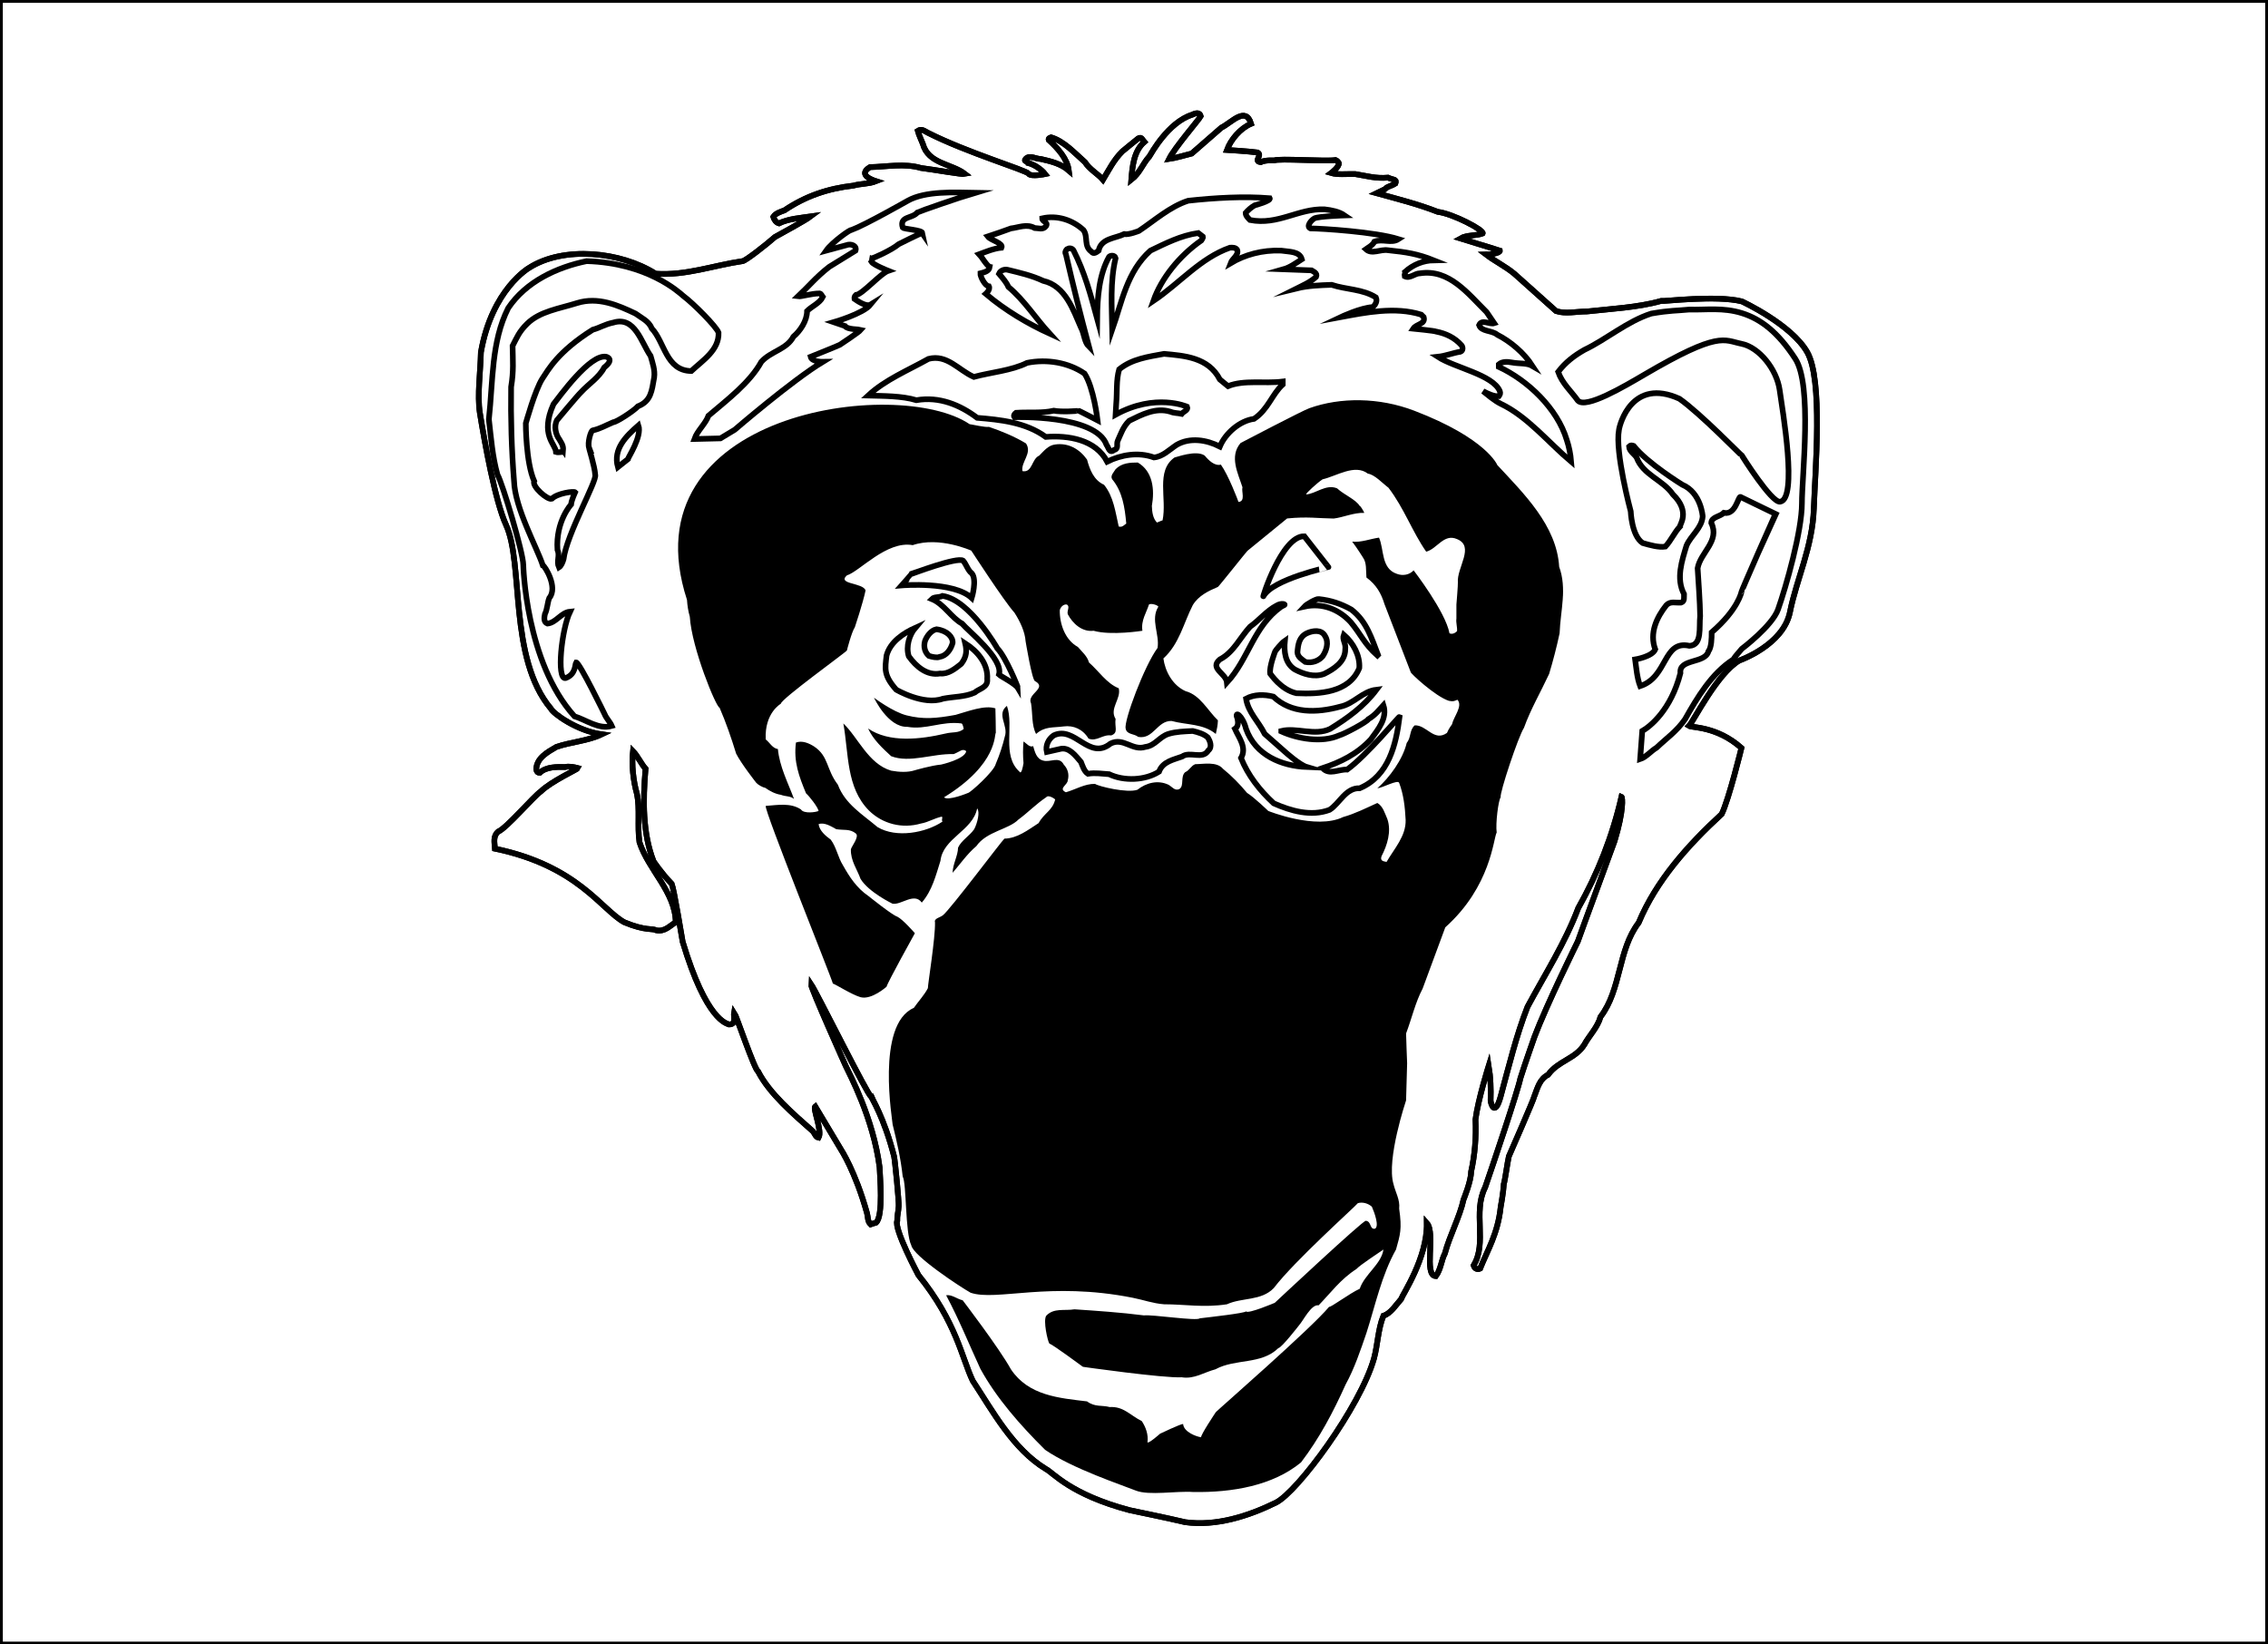 <?xml version="1.0" encoding="utf-8"?>
<!-- Generator: Adobe Illustrator 15.0.0, SVG Export Plug-In . SVG Version: 6.00 Build 0)  -->
<!DOCTYPE svg PUBLIC "-//W3C//DTD SVG 1.0//EN" "http://www.w3.org/TR/2001/REC-SVG-20010904/DTD/svg10.dtd">
<svg version="1.0" id="Layer_1" xmlns="http://www.w3.org/2000/svg" xmlns:xlink="http://www.w3.org/1999/xlink" x="0px" y="0px"
	 width="400px" height="290px" viewBox="0 0 400 290" enable-background="new 0 0 400 290" xml:space="preserve">
<g>
	<path fill="none" stroke="#000000" stroke-miterlimit="10" d="M0,0v290h400V0H0z M319.902,89.697
		c-0.234,6.782-3.04,12.394-4.209,18.24c-1.169,5.846-8.928,8.544-8.928,8.544c-3.906,2.258-8.138,10.801-8.878,11.541
		c0.518,0.333,4.907,0.029,9.248,3.884c0,0-2.199,9.002-3.478,11.652c-6.066,5.586-11.578,11.8-14.648,19.162
		c-3.699,4.846-3.033,11.763-6.732,16.609c-0.481,1.812-2.034,3.366-2.848,4.883c-1.591,2.553-4.624,2.849-6.399,5.327
		c-1.48,0.74-1.85,2.293-2.405,3.736c-0.037,0.444-4.513,10.653-4.513,10.653c-0.259,1.11-0.666,4.217-0.888,4.883
		c-0.074,1.479-0.555,4.069-0.555,4.069c-0.498,4.689-2.318,7.586-3.625,10.838c-0.421,0.205-0.961,0.074-1.146-0.555
		c2.441-3.995-0.185-9.396,2.034-13.761c1.369-3.958,5.771-17.016,6.215-19.236c0.777-2.478,2.478-7.287,2.478-7.287
		c2.183-5.808,7.657-16.868,7.657-16.868c0.925-2.626,5.29-14.39,6.474-17.682c1.664-5.445,1.406-7.731,1.221-7.805
		c-1.59,6.917-4.143,13.465-7.62,19.605c-2.293,6.103-5.845,11.652-8.952,17.423c-1.998,5.104-3.291,10.512-4.735,15.795
		c-1.007,3.682-1.739,1.369-1.776,0.703c0.074-1.998,0-4.069-0.333-6.104c0,0-1.887,5.993-2.331,9.47
		c0.148,3.145-0.111,6.214-0.776,9.248c0,1.665-1.332,4.883-1.332,4.883c-0.629,2.959-2.441,6.326-3.292,9.507
		c-0.629,1.184-0.703,2.811-1.591,3.995c-2.22-0.111,0.018-7.558-1.591-9.367c0.092,6.194-4.254,12.549-4.55,13.437
		c-0.925,1.036-1.776,2.479-3.107,2.922c-0.962,2.368-0.999,5.105-1.665,7.546c-2.404,8.471-13.449,23.517-17.312,25.413
		c-4.889,2.4-10.542,4.181-15.98,3.44c-2.774-0.666-9.766-2.108-9.766-2.108c-10.528-2.779-13.549-6.666-14.833-7.287
		c-5.771-3.515-9.322-10.136-12.873-15.537c-1.96-4.106-2.858-10.331-9.581-18.644c0,0-4.365-8.175-3.736-9.581
		c-0.037-0.925,0.222-1.59,0.259-2.589c0.074-0.666-0.662-8.17-0.814-8.767c-1.766-6.905-4.032-10.431-4.069-10.579
		c-0.481,0.037-9.581-18.311-10.58-19.791c-0.074,0.629,6.141,14.464,6.141,14.464c0.666,1.442,4.815,9.128,5.956,17.83
		c0.037,1.406,0.703,8.582-0.629,9.766c-0.333,0.111-0.666,0.185-0.962,0.296c-0.555-0.518-0.451-1.323-0.629-1.96
		c-2.067-7.426-4.624-11.283-4.624-11.283l-4.513-7.546c-0.481,0.37,1.295,4.328,0.592,5.512c-0.592-0.111-0.666-0.888-1.146-1.258
		c-3.292-2.922-7.473-6.473-9.507-10.395c-0.666-0.37-3.884-9.951-4.254-10.468c-0.148,0.776,0.481,2.146-0.888,2.146
		c-0.407-0.185-3.993-0.657-8.175-14.575c0,0-1.554-9.359-1.923-10.21c-1.986-2.074-3.219-3.995-3.219-3.995
		c-1.923-4.957-1.886-10.727-1.405-16.313c-0.74-0.814-1.369-2.22-2.22-3.107c-0.259,2.367,0.037,5.178,0.703,7.546
		c0.555,2.664,0.037,5.66,0.443,8.508c1.591,4.919,6.326,8.767,6.399,14.13c-1.035,0.592-1.923,1.739-3.477,1.406
		c-0.592-0.37-1.845,0.154-5.586-1.406c-4.032-2.183-8.14-9.935-22.824-12.984c-0.074-1.073-0.37-2.182,0.555-2.997
		c1.479-0.592,6.251-6.214,7.546-7.102c1.775-1.739,6.474-3.921,6.548-4.106c-0.703-0.185-1.628-0.37-2.294-0.185
		c-1.405-0.037-3.292-0.074-4.439,0.999c-0.407,0.037-0.592-0.259-0.628-0.629c0.074-1.998,2.034-3.033,3.551-3.921
		c2.589-0.888,5.512-1.036,7.99-2.219c-4.401-0.617-8.582-3.699-8.952-4.513c-7.523-8.947-4.762-25.516-7.916-32.404
		c-1.931-4.216-3.81-14.76-4.624-19.791c-0.48-3.107,0.111-7.213,0.185-10.653c1.943-11.145,8.508-14.908,8.508-14.908
		c6.085-3.888,16.128-2.885,22.306,1.036c5.363,0.37,10.21-1.479,15.351-2.219c0.555-0.074,4.144-2.885,5.697-4.254
		c0.592-0.333,5.364-2.922,6.289-3.625c-1.813,0.259-3.884,0.407-5.586,1.221c-0.518-0.148-0.851-0.666-0.999-1.146
		c0.407-0.629,1.258-0.888,1.961-1.147c3.736-2.515,7.62-3.847,12.17-4.365c1.295-0.37,2.664-0.259,3.995-0.777
		c-0.592-0.185-3.337-1.134-1.073-2.479c2.959-0.074,6.104-0.703,8.989,0.148c2.072,0.259,7.361,1.184,7.805,1.073
		c-2.367-1.85-6.51-1.775-7.472-5.327c-0.296-0.777-0.666-1.479-0.888-2.293c0.666-0.444,1.162,0.021,1.775,0.333
		c6.889,3.499,17.34,6.601,17.756,7.213c0.416,0.612,2.922,0.074,2.922,0.074c-0.629-0.814-1.85-1.665-2.996-1.96
		c-0.111-0.407-0.851-0.185-0.444-0.703c0.703-0.776,1.775,0,2.663,0c1.776,0.407,3.551,0.814,4.957,2.035
		c-0.259-2.071-1.924-3.921-3.551-5.401c-0.074-0.296,0.259-0.37,0.444-0.443c2.293,0.703,4.069,2.7,5.956,4.365
		c0.814,1.294,2.293,2.071,3.181,3.107c0.999-1.665,1.887-3.478,3.403-4.994c0.925-0.777,1.998-1.627,2.812-2.293
		c0.592-0.37,0.777,0.296,1.073,0.629c-1.85,1.591-2.108,4.291-2.293,6.659c1.517-1.184,1.998-2.812,3.181-4.106
		c0.333-0.518,3.307-6.016,7.546-7.361c0.793-0.393,1.369-0.37,1.517,0.259c-0.333,0.629-4.624,5.585-5.586,7.546
		c1.258-0.185,2.664-0.628,3.995-0.961l5.216-4.55c1.848-0.933,4.298-3.838,5.253-0.703c-1.923,0.814-3.588,2.812-4.254,4.624
		c0,0,3.736,0.222,5.401,0.444c0.925,0.518-0.814,1.554,0.555,1.702c0.776-0.407,2.367-0.296,2.367-0.296
		c0.777-0.407,9.285,0.222,10.839-0.074c0.222,0.074,0.443,0.333,0.555,0.518c0.185,0.629-1.332,1.775-1.332,1.775
		c1.109,0.333,2.589,0.148,4.254,0.185c2.071,0.333,3.551,0.814,5.771,0.629c0.911,0.435,1.599,0.21,1.303,1.024
		c-0.918,0.581-1.269,0.405-1.857,1.011c0,0-0.962,0.444-1.48,0.703c3.625,0.999,7.325,1.924,10.802,3.292
		c2.7,0.333,8.249,3.255,7.916,3.81c-1.147,0.444-2.774,0.222-3.921,0.888c2.331,0.74,4.809,1.443,6.954,2.146
		c0.074,0.481-1.998,0.703-2.404,0.703c1.554,1.184,3.403,2.072,4.957,3.366c2.405,2.146,4.92,4.402,7.362,6.584
		c1.701,0.555,3.514,0.074,5.438,0.074c3.958-0.444,9.026-0.703,13.058-1.85c0.481,0.111,9.736-1.063,14.278,0.074
		c0,0,8.718,4.041,11.524,8.952S320.136,82.916,319.902,89.697z"/>
	<path fill="none" stroke="#000000" stroke-miterlimit="10" d="M307.209,53.151c-4.542-1.137-13.797,0.037-14.278-0.074
		c-4.032,1.146-9.1,1.406-13.058,1.85c-1.923,0-3.736,0.481-5.438-0.074c-2.441-2.182-4.957-4.439-7.362-6.584
		c-1.553-1.294-3.403-2.182-4.957-3.366c0.407,0,2.479-0.222,2.404-0.703c-2.146-0.703-4.624-1.406-6.954-2.146
		c1.146-0.666,2.774-0.444,3.921-0.888c0.333-0.555-5.216-3.477-7.916-3.81c-3.477-1.369-7.176-2.294-10.802-3.292
		c0.518-0.259,1.48-0.703,1.48-0.703c0.588-0.605,0.939-0.43,1.857-1.011c0.296-0.814-0.392-0.589-1.303-1.024
		c-2.219,0.185-3.699-0.296-5.771-0.629c-1.665-0.037-3.145,0.148-4.254-0.185c0,0,1.517-1.146,1.332-1.775
		c-0.111-0.185-0.333-0.444-0.555-0.518c-1.554,0.296-10.062-0.333-10.839,0.074c0,0-1.591-0.111-2.367,0.296
		c-1.369-0.148,0.37-1.184-0.555-1.702c-1.665-0.222-5.401-0.444-5.401-0.444c0.666-1.812,2.331-3.81,4.254-4.624
		c-0.955-3.136-3.405-0.23-5.253,0.703l-5.216,4.55c-1.332,0.333-2.737,0.777-3.995,0.961c0.962-1.96,5.253-6.917,5.586-7.546
		c-0.148-0.629-0.724-0.652-1.517-0.259c-4.24,1.345-7.213,6.844-7.546,7.361c-1.184,1.295-1.665,2.922-3.181,4.106
		c0.185-2.368,0.444-5.068,2.293-6.659c-0.296-0.333-0.481-0.999-1.073-0.629c-0.814,0.666-1.887,1.517-2.812,2.293
		c-1.517,1.517-2.404,3.329-3.403,4.994c-0.888-1.036-2.367-1.813-3.181-3.107c-1.886-1.665-3.662-3.662-5.956-4.365
		c-0.185,0.074-0.518,0.147-0.444,0.443c1.627,1.48,3.292,3.33,3.551,5.401c-1.406-1.221-3.181-1.627-4.957-2.035
		c-0.888,0-1.96-0.776-2.663,0c-0.407,0.518,0.333,0.296,0.444,0.703c1.146,0.296,2.367,1.146,2.996,1.96
		c0,0-2.506,0.538-2.922-0.074c-0.416-0.612-10.867-3.714-17.756-7.213c-0.613-0.312-1.11-0.777-1.775-0.333
		c0.222,0.814,0.592,1.517,0.888,2.293c0.962,3.551,5.105,3.477,7.472,5.327c-0.444,0.111-5.733-0.814-7.805-1.073
		c-2.885-0.851-6.029-0.222-8.989-0.148c-2.265,1.345,0.481,2.293,1.073,2.479c-1.332,0.518-2.7,0.407-3.995,0.777
		c-4.55,0.518-8.434,1.85-12.17,4.365c-0.703,0.259-1.554,0.518-1.961,1.147c0.148,0.481,0.481,0.999,0.999,1.146
		c1.702-0.813,3.773-0.961,5.586-1.221c-0.925,0.703-5.697,3.292-6.289,3.625c-1.553,1.369-5.142,4.18-5.697,4.254
		c-5.141,0.74-9.988,2.589-15.351,2.219c-6.178-3.921-16.221-4.924-22.306-1.036c0,0-6.565,3.763-8.508,14.908
		c-0.074,3.44-0.666,7.546-0.185,10.653c0.814,5.031,2.693,15.574,4.624,19.791c3.154,6.888,0.393,23.457,7.916,32.404
		c0.37,0.814,4.551,3.896,8.952,4.513c-2.479,1.184-5.401,1.332-7.99,2.219c-1.517,0.888-3.477,1.924-3.551,3.921
		c0.037,0.37,0.222,0.666,0.628,0.629c1.147-1.073,3.034-1.036,4.439-0.999c0.666-0.185,1.591,0,2.294,0.185
		c-0.074,0.185-4.772,2.367-6.548,4.106c-1.295,0.888-6.066,6.51-7.546,7.102c-0.925,0.814-0.629,1.924-0.555,2.997
		c14.684,3.049,18.792,10.801,22.824,12.984c3.741,1.56,4.994,1.036,5.586,1.406c1.553,0.333,2.441-0.814,3.477-1.406
		c-0.074-5.364-4.809-9.211-6.399-14.13c-0.407-2.849,0.111-5.845-0.443-8.508c-0.666-2.368-0.962-5.179-0.703-7.546
		c0.851,0.887,1.479,2.293,2.22,3.107c-0.481,5.586-0.518,11.356,1.405,16.313c0,0,1.232,1.921,3.219,3.995
		c0.369,0.851,1.923,10.21,1.923,10.21c4.182,13.918,7.768,14.39,8.175,14.575c1.369,0,0.74-1.369,0.888-2.146
		c0.37,0.518,3.588,10.099,4.254,10.468c2.034,3.921,6.214,7.472,9.507,10.395c0.48,0.37,0.555,1.147,1.146,1.258
		c0.703-1.184-1.073-5.142-0.592-5.512l4.513,7.546c0,0,2.557,3.857,4.624,11.283c0.178,0.638,0.074,1.442,0.629,1.96
		c0.296-0.111,0.629-0.185,0.962-0.296c1.332-1.184,0.666-8.36,0.629-9.766c-1.141-8.701-5.29-16.387-5.956-17.83
		c0,0-6.214-13.835-6.141-14.464c0.999,1.479,10.099,19.828,10.58,19.791c0.037,0.148,2.303,3.674,4.069,10.579
		c0.152,0.597,0.888,8.102,0.814,8.767c-0.037,0.999-0.296,1.665-0.259,2.589c-0.629,1.406,3.736,9.581,3.736,9.581
		c6.723,8.312,7.621,14.538,9.581,18.644c3.551,5.401,7.102,12.022,12.873,15.537c1.284,0.621,4.305,4.508,14.833,7.287
		c0,0,6.992,1.442,9.766,2.108c5.438,0.74,11.091-1.04,15.98-3.44c3.863-1.896,14.908-16.942,17.312-25.413
		c0.666-2.441,0.703-5.179,1.665-7.546c1.332-0.444,2.183-1.887,3.107-2.922c0.296-0.888,4.642-7.242,4.55-13.437
		c1.609,1.81-0.629,9.256,1.591,9.367c0.888-1.184,0.962-2.811,1.591-3.995c0.851-3.181,2.663-6.548,3.292-9.507
		c0,0,1.332-3.218,1.332-4.883c0.666-3.034,0.924-6.104,0.776-9.248c0.444-3.477,2.331-9.47,2.331-9.47
		c0.333,2.035,0.407,4.106,0.333,6.104c0.037,0.666,0.769,2.979,1.776-0.703c1.444-5.283,2.737-10.691,4.735-15.795
		c3.107-5.771,6.658-11.32,8.952-17.423c3.477-6.141,6.03-12.688,7.62-19.605c0.185,0.074,0.443,2.36-1.221,7.805
		c-1.184,3.292-5.548,15.055-6.474,17.682c0,0-5.475,11.061-7.657,16.868c0,0-1.701,4.809-2.478,7.287
		c-0.444,2.22-4.846,15.278-6.215,19.236c-2.219,4.365,0.407,9.766-2.034,13.761c0.185,0.629,0.726,0.759,1.146,0.555
		c1.307-3.252,3.127-6.149,3.625-10.838c0,0,0.48-2.589,0.555-4.069c0.222-0.666,0.629-3.773,0.888-4.883
		c0,0,4.476-10.209,4.513-10.653c0.555-1.443,0.925-2.996,2.405-3.736c1.775-2.478,4.809-2.774,6.399-5.327
		c0.814-1.517,2.367-3.07,2.848-4.883c3.699-4.846,3.033-11.763,6.732-16.609c3.07-7.361,8.582-13.576,14.648-19.162
		c1.278-2.65,3.478-11.652,3.478-11.652c-4.341-3.855-8.73-3.551-9.248-3.884c0.74-0.74,4.972-9.283,8.878-11.541
		c0,0,7.759-2.698,8.928-8.544c1.169-5.846,3.976-11.458,4.209-18.24c0.234-6.781,1.637-22.683-1.169-27.594
		S307.209,53.151,307.209,53.151z"/>
</g>
<path fill="none" stroke="#000000" stroke-miterlimit="10" d="M134.274,63.805c1.702-1.887,4.476-2.183,5.66-4.439
	c1.184-0.999,2.405-2.774,2.405-4.513c0.74-0.776,2.256-1.405,2.774-2.479c-0.185-0.222-0.222-0.555-0.555-0.628
	c-1.406,0-3.292,0.592-3.81,0.518c1.887-1.775,3.218-3.44,5.512-5.215l4.624-2.849c0.296-0.851-0.776-1.295-1.627-0.962
	l-3.551,0.962c1.036-1.48,4.365-3.847,4.439-3.625c2.479-0.924,9.951-5.179,9.951-5.179c3.107-1.738,8.212-1.479,11.911-1.406
	c-2.885,0.851-9.691,3.219-10.209,3.478c-0.888,1.11-3.218,0.629-2.589,2.663c0.259,0.296,3.366,0.407,3.477,0.962
	c-0.074-0.111-4.18,1.96-4.18,1.96c-1.221,1.036-4.513,2.516-4.698,2.479c-0.074,0.296,0.111,0.37-0.111,0.629
	c0.333,0.555,2.959,1.591,2.959,1.591c-1.332,0.444-4.661,4.254-5.697,4.254c-0.222,0.185-0.296,0.444-0.259,0.703
	c0.37,0.259,2.072,1.48,2.848,0.999c-1.311,1.615-6.51,3.107-6.51,3.107l2.003,0.684c0.333,0.629,2.546,0.574,2.805,0.648
	c-0.37,0.444-3.736,2.663-3.736,2.663c-1.591,0.703-3.44,1.406-5.142,2.109c0.222,0.924,2.145,0.888,2.145,0.888
	c-5.438,3.292-15.536,11.985-15.536,11.985l-2.516,1.517l-4.587,0.111c0.518-1.479,1.923-2.626,2.479-4.106
	C128.208,70.538,132.24,67.504,134.274,63.805z"/>
<path fill="none" stroke="#000000" stroke-miterlimit="10" d="M178.923,73.571c0,0,14.312-0.493,16.239,4.883
	c0.37,0.481,0.481,1.591,1.332,0.888c0.851-0.185,0.37-1.073,0.629-1.59c0.555-1.221,0.962-2.516,2.035-3.551
	c2.219-1.073,4.624-2.404,7.287-1.591c0.592,0.259,1.295,0.222,1.961,0.37c0.333-0.444,1.221-0.629,0.961-1.258
	c0,0-5.568-2.486-12.614,1.406l0.111-1.923c0.185-2.146-0.037-4.106,0.518-6.067c2.256-1.85,5.105-2.219,7.916-2.737
	c3.551,0.333,7.805,0.592,9.84,4.513c0.407,0.333,1.442,1.184,1.442,1.184c2.849-1.147,6.399-0.407,9.655-0.814V67.8
	c-1.886,1.702-2.589,4.439-5.068,6.066c-2.515,0.333-5.031,2.516-6.029,4.883c-2.331-1.184-5.253-1.665-7.62-0.296
	c-1.295,0.851-2.441,2.072-3.995,2.22c-2.737-0.999-5.808-0.481-8.249,0.74c-2.072-3.921-6.844-4.661-10.838-4.365
	c-3.551-2.589-8.064-3.033-12.097-3.366c-2.996-2.256-6.658-3.81-10.727-3.107c-2.516-0.777-5.882-0.74-8.508-0.814
	c3.033-2.812,7.028-4.439,10.654-6.474c3.292-0.851,5.29,1.998,7.99,3.182c2.997-0.814,6.659-1.11,9.396-2.479
	c3.477-0.703,7.287-0.074,10.136,1.887c1.627,2.479,2.293,8.249,2.293,8.249s-3.403-1.775-3.366-1.702
	c-0.185,0.074-2.997,0.259-4.365,0c-2.071,0.481-4.439,0.222-6.658,0.37C178.923,72.979,178.701,73.312,178.923,73.571z"/>
<path fill="none" stroke="#000000" stroke-miterlimit="10" d="M110.748,80.969l-1.775,1.406c-0.888-3.219,1.479-5.475,3.625-7.361
	C113.264,77.011,110.711,80.747,110.748,80.969z"/>
<path fill="none" stroke="#000000" stroke-miterlimit="10" d="M115.372,66.58c-0.434,2.422-0.555,4.143-2.849,5.068
	c-0.74,0.813-3.81,2.811-4.365,2.811c-1.257,0.518-2.256,1.147-3.625,1.443c-0.333,0.037-0.962,2.219-0.629,3.107
	c-0.074-0.037,0.962,3.145,1.073,4.698c0.37,1.073-5.031,10.468-5.586,14.907c-0.148,0.518-0.407,1.184-0.814,1.443
	c-0.481-1.11,0.222-2.034-0.259-3.107c-0.334-5.031,2.404-7.99,2.404-7.99c0.037-0.666,0.703-2.146,0.703-2.146
	c-0.222-0.222-3.107,0.148-4.105,1.147c-0.74,0.259-3.551-2.183-3.107-3.107c-1.49-3.341-1.479-10.209-1.479-10.209
	s1.626-5.876,2.922-7.879c0.981-1.456,2.678-4.728,8.878-8.619c1.258-0.333,2.104-0.953,3.625-1.258
	c3.847-1.184,4.919,3.514,6.584,5.882C115.076,63.99,115.557,65.248,115.372,66.58z"/>
<path fill="none" stroke="#000000" stroke-miterlimit="10" d="M114.928,57.887c-0.48-1.258-1.85-1.85-2.848-2.59
	c-3.107-1.479-6.612-3.015-10.321-1.849c-3.179,0.999-6.542,1.451-8.767,3.625c-1.438,1.406-1.85,2.478-2.59,3.921
	c0.037,2.589,0.216,4.383-0.259,7.25c-0.074,5.66,0.074,10.986,0.518,16.609c0.143,4.73,4.069,11.763,5.068,14.833
	c0.333,0.074,2.737,3.884,1.146,5.771c-0.333,0.814-0.333,1.961-0.776,2.849c-0.111,0.555-0.259,1.406,0.443,1.665
	c1.554-0.148,2.405-1.96,3.995-2.108c-1.513,3.17-2.404,11.948-0.813,11.727c1.869-0.657,1.664-2.442,1.887-2.774
	c0.592,0,5.03,9.137,5.03,9.137c0.296,0.74,0.962,1.369,1.258,2.071c-2.293,0.666-4.513-1.073-6.584-1.702
	c-8.648-9.572-9.026-26.708-9.026-26.708c0-2.125-3.699-14.463-4.55-15.906c-0.888-3.107-1.146-6.547-1.517-9.766
	c0.74-6.806,0.407-13.649,3.403-19.605c3.145-4.698,8.619-7.213,13.835-8.286c10.72,0.313,16.271,5.469,17.047,6.135
	c1.765,1.307,5.879,5.438,6.221,6.479c0.11,3.07-2.738,4.846-4.809,6.769C117.443,65.359,117.258,60.365,114.928,57.887z"/>
<path d="M275.063,111.672c-0.518,2.441-1.146,4.846-1.85,7.176c-1.479,3.182-3.255,6.214-4.438,9.507
	c-0.999,1.517-4.328,11.542-4.106,12.244c-0.407,0.518-0.925,4.624-0.703,6.214c-0.592,1.036-0.988,9.494-9.063,16.721
	l-3.995,10.801c-1.294,2.441-1.923,5.29-2.922,7.916c0,0.629,0.185,5.253,0.185,5.253l-0.185,6.547c0,0-3.514,10.432-2.219,14.76
	c0.333,1.442,1.184,2.774,0.999,4.328c0.529,3.651,0.178,4.587-0.555,7.213c-2.553,4.55-3.625,9.766-5.216,14.723
	c-1.036,3.034-2.146,6.326-3.662,9.063c-2.219,4.92-4.587,9.433-7.879,13.761c-4.994,4.106-12.133,5.327-19.013,5.216
	c-2.886-0.222-7.811,0.679-10.136-0.259c-2.326-0.938-11.134-3.847-15.98-7.177c-4.365-4.328-8.582-9.1-11.43-14.315
	c-1.998-4.328-3.773-8.73-6.03-12.947c1.036-0.148,1.85,0.629,2.922,0.888c0,0,6.399,8.36,8.508,12.17
	c3.107,4.661,8.508,5.068,13.428,5.66c1.369,1.036,2.626,0.629,3.995,0.999c2.441-0.148,3.588,1.443,5.66,2.479
	c0.703,1.073,1.184,2.367,0.999,3.736c0.185,0.296,2.22-1.517,2.22-1.517s3.773-1.812,4.069-1.702
	c0.111,1.406,2.331,2.22,3.181,2.331c-0.185-0.296,2.589-4.439,2.589-4.439c0.111-0.185,16.868-14.796,19.976-18.57
	c0.222,0.185,3.662-2.404,5.401-3.181c0.851-2.552,3.81-4.328,4.18-6.917c-0.666,0.481-4.106,2.701-4.771,3.44
	c-2.774,1.775-4.55,4.217-6.659,6.399c-1.295-0.259-2.7,2.7-3.477,3.551c0,0-3.034,3.921-3.625,3.995
	c-3.034,2.959-7.583,1.813-11.098,3.736c-1.998,0.518-3.736,1.776-5.956,1.406c-3.107,0.185-17.534-1.85-17.423-1.85
	c0,0-5.253-3.884-5.919-4.106c-0.296-0.444-1.109-3.995-0.555-4.883c1.332-1.443,3.255-0.851,4.994-1.147
	c3.847,0.259,8.249,0.555,12.244,1.073c1.443-0.185,9.396,1.036,9.84,0.518c2.183-0.259,7.768-0.888,8.175-1.221
	c0.37,0.481,5.068-1.517,5.068-1.517s15.573-14.575,16.054-14.464c1.032,0.103,0.629,1.517,1.59,1.406
	c0.844-0.367-0.074-2.885-0.518-3.884c-0.629-0.592-1.665-0.888-2.479-0.628c-0.481,0.628-11.171,10.172-14.833,14.981
	c-2.22,2.293-5.623,1.627-8.25,2.848c-4.106,0.629-7.398,0-11.097,0c-1.96-0.148-3.552-0.757-5.512-1.146
	c-14.771-2.939-24.018,0.657-28.594-0.888c-1.738-0.961-10.136-6.473-10.469-8.36c-1.109-2.22-0.813-10.913-1.517-12.133
	c-0.333-3.181-1.036-6.177-1.775-9.174c0.017-0.486-3.03-17.631,3.736-20.567c0.851-1.221,1.85-2.257,2.479-3.477
	c0-0.74,1.332-8.878,1.258-11.616c-0.222-0.703,0.962-0.851,1.406-1.258c1.221-0.925,10.469-13.243,10.838-13.501
	c2.257-0.037,4.143-1.517,6.03-2.738c0.962-1.775,2.479-2.219,2.922-4.18c0,0-1.147-0.925-1.591-0.37
	c-1.776,1.184-3.218,2.701-4.883,3.921c-1.739,1.775-5.623,2.071-7.436,4.698c-1.59,1.332-2.922,3.255-4.18,4.698
	c0.037-1.59,0.925-2.959,0.962-4.439c0.592-1.294,1.997-2.034,2.848-3.255c0.555-1.073,1.052-3.034,0.518-3.663
	c-0.776,3.958-6.029,5.216-6.473,9.248c-0.814,2.553-1.443,5.216-3.292,7.361c-1.332-1.85-3.604,0.457-5.157,0.198
	c0,0-4.202-2.011-5.644-4.378c-0.592-1.665-1.775-3.218-1.702-5.216c0.111-0.518,1.517-2.219,0.888-2.774
	c-1.036-0.888-2.219-0.555-3.477-0.776c-0.925-0.518-2.108-1.258-3.107-0.888c0.148,1.146,1.184,2.035,2.146,2.737
	c0.999,1.332,1.258,3.107,2.146,4.513c1.184,2.108,2.441,4.032,4.513,5.438c0,0,4.18,3.366,5.067,3.625
	c0.999,0.481,3.107,2.922,3.107,2.922s-4.846,8.73-4.994,9.433c0,0-2.626,2.367-4.587,1.85c-1.554-0.444-4.365-2.256-4.883-2.404
	c-0.222-0.999-12.244-30.814-11.837-31.332c2.108-0.148,4.365-0.592,6.214,0.629c0.481,0.814,2.701,0.481,3.107,0.259
	c-0.148-0.703-1.627-2.589-2.219-3.107c-1.221-2.959-2.22-5.549-1.776-8.952c1.11-0.407,2.293,0.111,3.218,0.703
	c2.589,1.739,2.092,4,4.18,6.733c1.258,3.403,4.328,5.216,6.991,7.472c3.329,1.998,8.526,0.999,11.448-0.962
	c-0.222-0.444,0.093-0.518-0.092-0.888c-1.377,0.297-2.404,0.999-3.699,1.221c-3.329,0.962-6.77,0.074-9.174-2.293
	c-4.032-4.069-3.551-10.025-4.513-15.352c2.589,2.441,4.402,7.14,8.434,8.323c1.405,0.259,2.959,0.333,4.18-0.074
	c0,0,2.922-0.851,4.624-0.999c0,0,4.18-0.925,4.439-2.367c-0.703-0.518-0.991,0.029-2.22,0.518
	c-3.773-0.111-7.731,1.628-11.023,0.37c-1.48-1.368-3.182-2.922-4.069-4.883c3.736,2.553,9.211,1.924,13.65,0.888
	c1.209-0.313,2.331-0.037,3.218-0.814c0,0-0.148-0.851-0.37-0.962c-3.478-0.48-6.289,1.184-9.581,0.592
	c-3.44,0.111-5.882-5.142-5.882-5.142s3.308,2.51,5.774,3.125c2.904,0.725,5.126,0.549,8.615-0.092
	c2.22-0.629,5.142-1.775,7.028-1.146c0.037,0.813,0.074,3.736,0.074,4.328c-0.296,0.148,0.458,5.469-9.137,11.356
	c0.703,0.703,4.254-0.777,4.254-0.777c0.333,0,4.587-3.773,4.883-5.142c0.666-1.554,1.221-3.255,1.59-4.809
	c0.666-1.923-1.553-3.884,0.37-5.4c1.295,3.662-0.961,8.729,2.22,11.615c0.333,0.518,0.592-0.814,0.703-1.517
	c-0.111-1.332-0.111-2.479,0-3.811c0.518,0.296,1.073,1.11,1.702,0.814c0.296,0.962,0.555,2.256,1.775,2.553
	c1.258,0.37,2.812-0.851,3.625,0.703c0.703,0.74,0.999,1.739,0.703,2.774c0,0.813-1.739,1.442-0.333,2.108
	c1.702-0.481,3.33-1.517,5.142-1.479c0.629,0.444,5.697,1.665,7.472,1.036c1.554-1.221,3.588-1.775,5.475-0.888
	c0.629,0.333,1.147,1.184,1.96,0.74c0.851-0.592,0.111-2.183,0.999-2.959c0.74-0.296,1.036-1.147,1.775-1.406
	c1.406,0,3.773-0.518,4.883,0.814c1.554,1.258,2.959,2.7,4.254,4.254c1.257,0.777,3.736,3.181,3.736,3.181s8.411,3.4,13.206,1.073
	c2.108-0.592,4.069-1.591,6.029-2.479c0.999,0.555,1.332,1.85,1.776,2.848c0.74,2.183-0.037,4.624-1.036,6.547
	c-0.296,0.851,0.37,0.888,0.888,0.999c1.369-2.368,3.44-4.55,3.366-7.398c-0.111-2.293-0.37-4.513-1.147-6.547
	c-0.222-0.629-2.922,0.888-3.847,0.962c2.146-1.887,4.476-5.068,5.179-7.99c0.814-0.999,0.444-2.22,1.406-3.107
	c2.109-0.111,3.403,2.959,5.697,1.332c0.296-0.74,0.888-1.517,0.888-1.517c0.296-1.369,1.96-3.218,0.962-4.328
	c-0.666,0.259-0.703,0.333-1.517,0.185c-2.404-0.776-6.843-4.92-6.732-5.068l-1.442-3.736l-3.182-8.249
	c-0.592-1.924-1.443-3.403-3.181-4.698c-0.111-1.369,0.074-2.552-0.629-3.551c0,0-1.036-1.665-1.887-2.774
	c1.554,0.185,3.145-0.481,4.735-0.703c0.925,2.072,0.333,5.475,3.182,6.399c0.999,0.37,2.182,0.185,2.922-0.629
	c0,0,5.623,7.288,6.325,11.098c0.444,0.222,0.962,0,1.332-0.37c0.074-0.666-0.222-1.516-0.111-2.219v-2.479
	c0,0,0.296-3.551,0.259-3.884c-0.222-2.626,3.033-6.363-0.148-7.657c-2.331-1.036-3.515,1.738-5.438,2.219
	c-2.479-3.551-3.884-7.657-6.658-11.282c-0.962-0.703-2.441-2.331-3.625-2.479c-2.293-1.775-5.549,0.444-7.99,0.999
	c-0.962,0.629-2.959,2.478-2.922,2.663c1.665-0.074,3.514-1.887,5.475-1.073c1.294,1.184,3.255,1.924,3.995,3.107
	c0.074-0.074,0.555,0.666,0.814,1.221c-1.85-0.074-3.773,0.813-5.401,0.999c-2.8-0.033-4.613-0.377-8.218-0.013l-6.999,5.712
	c-0.166,0.139-5.023,6.265-5.203,6.36c-1.665,0.703-3.44,1.554-4.439,3.218c-1.627,3.182-2.367,6.844-5.179,9.396
	c0.296,2.219,1.59,4.735,3.921,5.771c2.552,0.666,3.884,3.403,5.696,5.142c-0.037,0.961-0.185,1.517-0.37,2.404
	c-2.256-1.85-5.104-1.554-7.805-2.293c-2.552-0.074-3.181,3.292-5.881,2.812c-0.703-0.592-2.035-0.37-2.219-1.48
	c-0.333-1.368,3.292-11.06,5.623-14.205c0.407-2.404-1.295-4.994,0.148-7.287c-0.222-0.333-1.369-0.629-1.665-0.37
	c-0.407,1.369-1.443,2.812-1.147,4.624c0,0-5.512,0.888-8.619,0c-2.034,0.259-3.699-1.294-4.55-2.922
	c-0.185-0.629,0.444-1.332-0.148-1.702c-0.629-0.111-1.147,0.481-1.258,0.999c-0.037,2.479,0.962,5.253,3.181,6.473
	c0.666,0.777,1.702,1.665,1.961,2.738c1.702,1.479,3.144,3.736,5.252,4.55c0.481,1.85-1.701,3.588-0.555,5.401
	c-0.203,1.517,0.555,2.441-0.777,2.922c-1.517-0.222-2.552,1.146-3.995,0.555c-0.999-1.665-2.663-2.368-4.365-2.146
	c-1.96,0.259-3.329-0.037-4.883,1.332c-0.813-1.517-0.592-3.625-0.888-5.401c-0.813-1.665,2.959-2.663,0.703-3.921
	c-0.518-0.074-1.665-7.028-1.665-7.028c-0.111-1.665-0.962-3.477-1.96-5.031c-1.85-2.035-7.657-11.023-7.621-10.95
	c0,0-5.682-2.569-10.327-0.966c-4.603-0.833-9.39,4.665-11.609,5.331c-1.792,1.606,2.885,1.258,3.292,2.663
	c-0.481,2.293-1.887,6.474-1.887,6.474c-0.592,0.888-1.405,4.106-1.405,4.106c-0.185,0.333-11.652,8.582-11.652,9.396
	c0,0-2.9,1.608-2.664,6.289c0.74,0.592,1.184,1.554,2.146,1.702c0.296,3.107,1.775,5.918,2.849,8.804
	c-0.629-0.555-1.48-0.407-2.331-0.74c-0.999-0.148-1.961-0.666-2.737-1.221c-0.444-0.074-1.258-0.518-1.591-0.888
	c0,0-2.626-3.329-3.551-5.142c-0.851-2.774-1.812-5.548-2.922-8.101c-0.629-0.111-4.92-10.543-5.253-16.055
	c-0.277-0.961-0.432-1.96-0.496-2.974c-10.806-33.192,37.264-39.504,49.845-30.978c0.595,0.077,2.753,0.592,3.401,0.475
	c2.108,0.703,4.55,1.702,6.547,2.922c1.146,1.739-0.925,3.255-0.629,4.883c1.775,0.333,1.591-2.146,2.959-2.737
	c0.851-0.851,1.59-1.813,2.812-1.96c2.293-0.333,4.291,0.776,5.623,2.663c0.481,1.776,1.184,3.625,2.996,4.439
	c1.702,2.109,1.998,4.809,2.589,7.361c0.666,0.185,0.925-0.259,1.332-0.518c-0.259-2.849-0.666-5.623-2.479-7.805
	c-0.407-0.629,0.296-1.258,0.592-1.776c1.073-1.11,2.553-1.184,3.921-1.184c2.664,1.554,2.997,4.772,2.479,7.657
	c0.037,1.073,0.185,2.183,0.888,2.922c0.111,0,0.924-0.407,0.999-0.37c0.814-3.847-1.258-8.73,2.108-11.097
	c0.222,0,3.81-1.406,5.327-0.333c0.703,0.851,1.776,1.886,2.849,1.59c1.332,1.85,3.033,6.326,3.107,6.585
	c1.294-0.111,0.481-1.85,0.703-2.59c-0.777-2.441-2.368-5.438-0.333-7.805c0,0,10.949-5.733,12.133-6.141
	c5.475-1.96,12.318-1.921,18.496,0.444c12.779,4.893,14.648,9.581,14.648,9.581c4.661,5.031,10.469,10.653,10.913,17.941
	C276.396,103.83,275.211,107.677,275.063,111.672z"/>
<path fill="none" stroke="#000000" stroke-miterlimit="10" d="M169.675,109.97c-1.85-0.999-3.218-3.477-5.327-4.328
	c0.444-0.443,1.221-0.222,1.886-0.555c4.809,0.703,9.655,9.248,9.655,9.248c1.517,1.553,3.662,6.88,3.662,7.028
	c-0.48-0.814-3.033-2.072-3.366-2.404C177.037,116.222,170.637,111.154,169.675,109.97z"/>
<path fill="none" stroke="#000000" stroke-miterlimit="10" d="M168.011,113.374c-0.296,1.11-1.073,2.293-2.331,2.479
	c-0.407,0.185-1.294,0-1.85-0.185c-0.74-0.666-0.962-1.627-0.703-2.589c0.296-0.851,1.073-1.924,2.034-2.108
	C167.085,111.21,168.084,112.375,168.011,113.374z"/>
<path fill="none" stroke="#000000" stroke-miterlimit="10" d="M171.377,105.457c-3.218-2.996-12.355-2.219-12.355-2.219
	s1.775-1.998,1.775-2.035c0.148-0.037,7.99-3.033,9.063-2.33c0.592,0.703,0.851,1.738,1.517,2.219
	C172.364,102.234,171.377,105.457,171.377,105.457z"/>
<path fill="none" stroke="#000000" stroke-miterlimit="10" d="M161.426,110.71c-1.036,1.221-1.702,3.292-1.147,5.031
	c1.332,1.85,3.218,3.44,5.512,3.034c1.443,0.148,2.664-0.851,3.736-1.702c0.999-1.295,0.999-2.368,0.703-3.625
	c2.183,1.406,4.069,3.625,3.884,6.289c0.185,1.517-1.443,1.701-2.219,2.404c-1.702,0.777-3.7,0.703-5.586,1.073
	c-3.45,1.241-8.249-1.591-8.249-1.591c-2.265-2.563-1.961-3.699-1.702-6.03C157.024,113.151,159.392,111.635,161.426,110.71z"/>
<path fill="none" stroke="#000000" stroke-miterlimit="10" d="M185.84,129.687c3.736-1.776,6.215,4.513,10.025,1.442
	c2.293-1.147,3.81,1.332,6.141,0.592c1.739-0.222,2.441-1.775,4.069-2.293c1.332-0.407,2.812-0.444,4.291-0.518
	c0.925,0.222,1.96,0.518,2.664,1.146c0.333,0.555,0.851,1.665,0.074,2.293c-0.999,1.665-3.255,0.074-4.624,1.073
	c-1.48,0.555-3.403,0.851-4.069,2.664c-2.441,1.553-6.178,1.702-8.804,0.444c-1.332-0.074-2.368-0.296-3.736-0.074
	c-0.666-0.444-0.925-1.332-1.221-2.071c-0.962-1.11-2.108-2.738-3.736-2.293l-2.293,0.518
	C184.361,131.5,184.878,130.353,185.84,129.687z"/>
<path fill="none" stroke="#000000" stroke-miterlimit="10" d="M237.591,135.716c3.477-2.516,9.137-9.396,9.248-9.322
	c-0.629,4.92-1.887,10.432-7.028,12.614c-2.479-0.111-3.551,2.7-5.327,3.81c-3.255,1.221-6.844,0.185-9.84-1.147
	c-2.516-2.33-4.55-4.957-5.771-7.99c1.073-1.85-0.37-3.551-1.073-5.142c0.629-0.444,0.592-1.11,0.444-1.85
	c-0.628-1.443,0.888-0.629,1.517,1.85c1.665,4.661,6.251,6.547,10.728,6.732c-1.258-0.37-3.699-2.552-3.699-2.552
	c-1.11-0.962-3.736-3.292-3.736-3.292c-1.11-2.22-2.922-3.81-3.292-6.214c1.442-0.777,3.181-0.777,4.809-0.37
	c3.145,2.997,7.583,2.922,11.8,1.776c2.404-0.481,3.884-2.701,6.399-2.997c-2.219,2.959-5.179,5.068-8.175,6.917
	c-2.701,1.294-5.956-0.296-8.619,0.37v0.074c2.848,1.294,7.139,2.072,10.209,0.703c0.962-0.259,4.883-2.368,5.142-2.849
	c1.258-0.777,1.738-1.479,2.663-2.479c0.74,2.293-0.925,4.254-2.219,6.03c-2.441,2.626-5.401,4.032-8.508,5.068
	C234.447,136.752,236.038,135.643,237.591,135.716z"/>
<path fill="none" stroke="#000000" stroke-miterlimit="10" d="M228.38,118.072c1.48,0.776,3.366,1.442,5.142,0.776
	c1.739-0.851,3.736-2.146,3.736-4.328c0.155-1.147-0.592-1.665-0.259-2.59c1.702,1.48,2.885,3.699,2.737,5.882
	c-1.775,4.402-7.117,4.623-11.097,4.439c-2.78-0.623-4.55-3.403-4.624-3.477c-0.185-1.221,0.888-3.921,0.888-3.921
	c0.074-0.148,1.11-1.443,1.702-1.85C226.42,114.89,226.642,116.999,228.38,118.072z"/>
<path fill="none" stroke="#000000" stroke-miterlimit="10" d="M228.824,115.038c0.111-1.406,0.296-2.7,1.665-3.366
	c1.036-0.481,2.626-0.703,3.218,0.518c0.703,1.109,0.222,2.589-0.443,3.551c-0.74,0.851-1.887,1.221-3.034,0.999
	C229.638,116.296,228.861,115.852,228.824,115.038z"/>
<path fill="none" stroke="#000000" stroke-miterlimit="10" d="M242.918,115.593c-2.33-2.071-2.848-3.662-4.698-5.881
	c-2.071-2.256-4.994-3.44-8.175-2.737c0.37-0.407,2.108-1.406,2.515-1.332c2.146,0.222,3.921,0.814,5.771,1.85
	c2.737,2.108,3.588,5.142,4.697,7.99L242.918,115.593z"/>
<path fill="none" stroke="#000000" stroke-miterlimit="10" d="M222.824,105.154c-0.328,0.619,3.238-10.689,7.213-10.58l4.254,5.438
	C234.292,100.012,224.414,102.153,222.824,105.154z"/>
<path fill="none" stroke="#000000" stroke-miterlimit="10" d="M225.163,106.789c0.851-0.518,1.701-0.222,1.332-0.074l-0.518,0.259
	c-4.92,3.514-5.733,9.211-9.581,13.391c-0.148-1.627-3.144-2.478-1.257-4.069c2.441-1.258,3.551-3.847,5.327-5.771
	C222.092,109.378,223.387,107.714,225.163,106.789z"/>
<path fill="none" stroke="#000000" stroke-miterlimit="10" d="M264.669,71.204c-1.11-0.555-2.22-1.517-3.107-2.22
	c0.851,0.444,1.923,0.962,2.774,0.888c0.222-0.333,0.32-0.461,0.185-0.888c-1.209-2.905-7.916-4.106-10.949-6.066
	c1.406-0.148,2.737-0.703,3.995-0.888c0.518-0.186,0.444-0.851,0.185-1.147c-1.22-1.369-2.774-2.071-4.439-2.404
	c-0.296-0.148-4.069-0.518-4.069-0.518c0.555-0.851,2.22-0.777,1.85-2.035l-0.444-0.444c-4.624-1.443-9.84-0.37-14.205,0.444
	c0,0,3.514-1.665,5.697-1.775c0.444-0.444,0.813-1.036,0.518-1.702c-2.293-1.479-5.252-1.369-7.805-2.22
	c-2.108,0.074-4.18,0.148-6.141,0.629c0.962-0.481,2.368-1.073,3.403-2.034c0.296-0.666-0.481-0.925-0.814-1.147l-4.957-0.185
	c1.184-0.333,2.219-1.109,3.255-1.775c-0.407-1.443-2.293-1.295-3.625-1.517c-3.366-0.148-6.474,0.74-8.952,2.219
	c0.296-0.813,1.554-1.479,1.146-2.404c-0.296-0.37-0.777-0.37-1.258-0.333c-5.179,1.812-8.841,6.251-13.501,9.396
	c1.405-4.032,4.624-7.99,8.434-10.654c0.111-0.222,0.37-0.407,0.296-0.703l-0.813-0.629c-3.07,0.444-5.734,1.812-8.434,3.107
	c-4.143,3.699-5.031,9.063-6.732,13.946c-0.074-3.958-0.407-8.508,0.592-12.614c-0.111-0.518-0.814-0.555-1.146-0.259
	c-1.776,3.181-2.072,7.176-2.109,10.913c-1.184-4.328-2.182-8.101-4.18-12.06c-0.296-0.407-0.777-0.407-1.147-0.185
	c-0.222,0.222-0.407,0.591-0.185,0.888c1.258,5.475,2.626,10.913,4.069,16.313c-0.851-0.851-0.814-2.293-1.406-3.366
	c-1.369-3.107-2.737-7.361-6.659-8.249c-2.071-0.962-4.069-1.406-6.325-1.96c-0.518-0.111-1.221,0.111-1.48,0.703
	c0.592,0.703,1.295,1.479,1.665,2.331c2.849,2.404,4.698,5.401,7.288,8.249c-3.81-1.738-7.842-4.106-11.282-7.028
	c0,0,0.851-0.74,0.555-1.332c-0.74-0.074-1.554-1.812-1.517-2.293c0.555-0.148,1.554-0.296,1.665-1.146
	c-0.481-0.111-1.517-1.887-1.85-2.22c1.11-0.407,2.589-1.036,3.921-1.147c0.37-0.813-1.887-1.294-2.405-1.96
	c0.259-0.074,4.069-1.443,4.069-1.443c1.332-0.148,2.774-0.851,4.18-0.074c0.629,0,1.517,0.407,2.035-0.37
	c0.37-0.74-0.703-0.703-0.703-1.332c2.626-0.592,5.327,0.259,7.287,2.071c0.851,1.221,0,2.812,1.406,3.81
	c0.333,0.518,0.925,0.074,1.258-0.185c0.444-2.183,2.922-2.146,4.513-2.922c0.74,0.185,2.589-0.555,2.589-0.555
	c2.774-1.85,5.475-4.291,8.693-5.327c4.735-0.518,9.914-0.813,14.39-0.444c0.259,0.481-2.664,1.258-2.664,1.258
	c-0.592,0.333-1.184,0.851-1.591,1.332c0,0.518,0.444,0.925,0.777,1.258c4.957,0.962,8.545-2.071,13.132-1.886
	c1.294,0.148,2.589,0.407,3.551,1.072c0,0-4.587,0.148-5.327,0.518c-0.629,0.37-1.481,1.443-0.703,1.775
	c2.087,0.019,11.382,0.604,15.537,1.887c-1.258,0.814-2.774-0.111-4.254,0.444c-0.259,0.629-1.369,1.221-1.517,1.332
	c1.073,0.999,2.552-0.037,3.921,0.185c3.218,0.333,5.179,0.629,8.064,1.776c-1.85,0.037-3.625,0.74-5.068,2.034
	c0.074,0.296-0.148,0.481-0.074,0.777c0.962,0.48,1.739-0.518,2.737-0.518c5.142-0.777,8.434,3.588,11.727,6.843l1.332,1.961
	c-0.777,0.258-2.183-0.777-2.664,0.333c0.407,1.184,2.256,0.888,3.218,1.702c2.331,1.184,4.698,3.181,6.214,5.512
	c-0.999-0.592-2.367-0.37-3.662-0.629c-0.777-0.148-1.702-0.185-2.293,0.333v0.444c5.104,2.367,10.32,7.324,11.985,12.873
	c0.407,1.221,0.666,2.515,0.777,3.847C273.029,77.973,269.367,73.423,264.669,71.204z"/>
<path fill="none" stroke="#000000" stroke-miterlimit="10" d="M317.798,88.761c0,4.911-2.806,14.732-4.209,18.708
	c-1.023,2.9-6.379,6.94-6.379,6.94c-0.518,0.629-1.109,1.221-1.517,1.887c-3.847,2.479-6.362,6.732-8.508,10.542
	c-1.479,2.146-3.255,3.329-4.994,4.994c-0.999,0.592-1.886,1.702-2.922,2.035l0.37-4.957c1.368-0.777,5.064-3.686,6.732-10.21
	c-0.296-2.589,4.356-1.644,4.931-3.823c0.555-0.703,0.58-2.366,0.58-3.365c4.692-4.043,5.254-7.127,5.254-7.127
	c-0.111,0.037,5.918-13.65,5.992-13.761l-6.177-2.996c-0.407-0.074-0.845,3.239-2.922,2.812c-0.703,0.703-2.183,0.703-2.219,1.775
	c1.553,3.218-1.924,5.216-2.405,7.99c0.148,2.479,0.407,5.808,0.444,8.434c-0.222,1.923,0.412,5.144-1.886,5.253
	c-4.717-1.044-3.782,5.503-8.693,7.102c-0.555-1.442-0.666-3.107-0.888-4.698c0,0,2.997-0.481,3.551-1.775
	c-1.073-2.886,0.259-5.66,1.961-7.806c0.739-0.74,1.59-0.37,2.589-0.444c0.703-0.222,0.481-0.962,0.518-1.517
	c-1.442-2.737-0.37-5.845,0.444-8.545c0.777-1.775,2.701-3.07,2.849-5.142c0,0-0.259-4.182-3.61-5.599c0,0-6.119-3.76-8.561-6.83
	c-0.333-0.111-0.518-0.185-0.814,0.111c0.037,0.814,0.925,1.295,1.332,1.924c1.146,3.107,4.661,3.958,6.399,6.51
	c3.196,3.105,1.11,5.438,1.258,5.66c-0.999,1.073-1.554,2.441-2.589,3.551c-1.147,0.185-2.701-0.259-3.995-0.629
	c-1.961-1.295-2.109-5.585-2.109-5.585s-2.811-10.469-2.071-14.39c0.148-1.036,2.333-9.244,10.654-5.475
	c3.662,2.553,10.912,10.025,11.023,10.025c0,0,5.217,8.339,6.732,8.138c3.155-0.418,0.439-16.098-0.074-19.716
	c-0.513-3.619-3.598-7.513-6.732-8.138c-3.134-0.625-3.891-2.316-17.053,5.4c-3.653,2.142-10.401,6.134-11.8,4.624
	c-1.184-1.665-2.774-3.033-3.477-5.068c1.295-1.702,2.812-2.848,4.624-3.884c3.884-1.85,7.546-5.031,11.8-6.4
	c3.41-0.585,4.439-0.481,6.658-0.703c3.07,0.074,5.982-0.405,9.322,0.629c3.339,1.034,6.379,3.373,9.419,8.049
	S317.798,83.851,317.798,88.761z"/>
<path fill="none" stroke="#000000" stroke-miterlimit="10" d="M106.938,62.917c-2.848-0.592-8.286,7.065-9.321,8.36
	c-2.438,5.441,0.37,7.028,0.444,8.434c0.444,0.148,1.146-0.074,1.221,0c0.074-0.851,0.065-1.11-0.629-2.22
	c-0.666-0.887-0.962-2.293-0.444-3.366c0,0,3.662-4.402,4.291-4.994c1.332-1.442,3.144-2.552,4.069-4.328
	C108.465,63.317,106.938,62.917,106.938,62.917z"/>
<path fill="none" stroke="#000000" stroke-miterlimit="10" d="M181.069,91.512c-1.48,1.073-3.7,0.555-5.253,0.444
	c0,0-5.956-3.588-6.732-6.104v-0.111c-0.518-0.295-0.925,0.185-1.332,0.37c-0.667,3.235,0.295,5.105,1.923,6.917
	c1.184,1.85,3.255,2.293,5.179,2.737c1.96,0.518,3.514-0.481,5.216-0.888V94.73c1.702-0.629,4.698-3.847,4.698-3.847
	C183.473,90.661,182.252,91.475,181.069,91.512z"/>
<path fill="none" stroke="#000000" stroke-miterlimit="10" d="M142.968,91.956c-3.145,1.517-3.958,4.92-5.512,7.546
	c0,0-1.479,2.737-2.108,3.81l-0.296-0.259l-0.074-3.367c-0.148-0.629,0.188-0.753,0-1.775c-0.259,0-4.372,2.776-4.365,8.064
	c0.001,0.744-0.111,1.813-0.592,2.405c-0.074-0.037-1.59-0.37-1.96,0.111c0.074,0.814-0.777,1.479-0.703,2.367
	c-0.666,0.148-0.555-0.924-0.999-1.22c0.111-0.074-1.258-4.402-1.221-6.917c-0.148,0.111-1.258-0.074-1.442,0.148
	c0.333,1.405-0.259,3.329-0.186,4.735c0,0,0.555,5.253,0.814,7.694c0,0,0.74,2.368,1.147,3.551c0,0,0.48,1.258,0.555,1.702
	c0,0,6.732,15.685,7.546,15.537c0.703-0.814,0.74-6.695,0.777-8.25c-0.481-0.443-0.37-6.991,0.185-9.507
	c0.333-0.37,2.146-5.992,2.664-8.952c-0.222-1.553,5.401-13.021,5.512-13.058c0,0,2.441-1.146,2.664-0.813
	c0,0-2.737,4.624-3.551,6.325c0.074,2.812-1.517,7.954-0.999,7.99c0.925-2.479,3.23-4.809,4.809-6.399
	c2.293-3.292,10.542-10.542,11.282-10.136C155.744,89.58,145.927,88.959,142.968,91.956z"/>
<path fill="none" stroke="#000000" stroke-miterlimit="10" d="M274.805,101.388c0,0-0.962-0.962-1.258-1.073
	c0,1.628-1.998,5.734-1.775,6.104c-0.555,0.555-0.259,1.739-1.147,2.331c0,0-0.924-1.257-0.259-2.219
	c0-0.518,0.444-1.221-0.37-1.332c-0.37-0.074-1.147-0.259-1.147-0.259c0.666-1.701,0.222-3.477,0.111-5.253
	c-0.259-0.518-0.296-2.737-0.813-2.848c-0.333-0.711-1.221-0.444-1.702-0.629c-0.148,1.036,0,1.887-0.259,2.848
	c-0.666-0.111-1.479-2.589-2.552-4.069c-0.592-0.888-1.627-2.219-2.774-2.479c-0.185,0.148-0.776,0.037-0.629,0.518
	c2.404,3.181,2.293,6.658,3.218,10.21c0,0-0.148,3.329,0,3.551c-0.111,0.407-0.259,4.365-0.629,5.401c0,0-1.257,4.069-1.59,6.214
	c0,0,1.96-1.442,2.848-2.035c0.185,1.406,0.518,4.365,0,4.624c0.148,0.962,0.703,2.626,0.888,3.736
	c-0.074,1.997-1.184,3.625-2.071,5.216c-1.036,1.406-2.553,2.219-3.107,3.736c1.147,3.44-0.625,6.233-3.181,8.693
	c-0.814,0.666-1.828,1.048-2.589,1.628c1.11,1.739-0.177,3.715-0.444,5.475c-0.355,2.335-1.627,3.107-2.664,4.439
	c0.37,0.481,5.681-3.478,5.623-9.581c1.368-0.666,2.737-1.85,3.699-3.181c1.27-0.83,2.108-1.443,2.664-1.073l0.111-4.18
	c0.333-2.774,2.626-4.994,3.292-7.731c0.444-0.444,5.031-11.504,5.66-12.133c0.666-1.443,0.555-3.255,1.146-4.624
	c0.333-0.444,1.184-4.587,1.517-5.142C275.619,104.496,274.62,103.127,274.805,101.388z"/>
<path fill="none" stroke="#000000" stroke-miterlimit="10" d="M194.533,97.394c-2.034,1.96-2.959,5.104-5.918,5.771
	c0,0,1.738,1.85,4.587,0.259c1.476-0.824,2.885-1.85,4.18-2.849c0.555-1.109-0.131-1.173-0.777-2.589
	C196.383,96.801,195.347,97.208,194.533,97.394z"/>
<path fill="none" stroke="#000000" stroke-miterlimit="10" d="M205.816,97.652c-1.369-0.518-3.366,2.367-3.181,3.181
	c1.775,1.887,4.106,3.366,6.732,2.848c0.555-0.296,1.147-0.74,0.888-1.405C207.999,101.721,207.073,99.317,205.816,97.652z"/>
<path fill="none" stroke="#000000" stroke-miterlimit="10" d="M248.356,159.687c-0.185-0.147-0.777,4.402-2.405,6.141
	c-1.516,1.517-3.736,1.332-5.696,1.073c-1.591-1.553-3.107-3.773-3.884-5.697c-2.035-3.218-4.809-6.177-4.365-10.394
	c-0.074-2.22-2.479-2.849-3.736-4.513c0,0,2.146,4.106,2.146,6.141c-0.555-0.037-0.888-0.592-1.332-0.888
	c-2.553-1.369-4.476-3.81-6.659-5.881c0,0-1.591-2.108-2.589-2.404c0.074-0.037-4.812-1.068-6.713-0.585
	c-0.111,0.148-7.196,3.433-9.6,6.097c-2.441,0.592-4.518,0.553-8.101,1.332c-0.888-0.666-1.702-1.59-2.812-1.665
	c-1.294-1.369-2.368-2.959-3.921-3.847c-1.147-0.592-2.959-1.184-4.069-0.148c-0.333,0.481-0.23,0.789-0.813,1.776
	c-1.258,1.479-5.66,3.662-5.956,4.254c-2.463,1.657-6.14,8.027-7.102,8.693c0,0-2.43,4.074-2.922,5.585
	c-0.037,2.442-0.333,4.772,0.185,7.288c0.592,1.775,7.546,9.691,10.728,11.171c1.442,0.196,2.737,1.036,3.477-0.259
	c0,0-0.398-0.656-2.848-1.665c-0.407-0.555-5.5-3.2-8.175-8.989c0,0.111-1.258-2.293-1.221-3.107
	c-1.396-4.41,9.914-19.125,11.615-20.049c0.814-0.703,3.847-3.515,4.254-4.439c2.922,0.813,4.217,4.032,4.624,6.732
	c1.036,0.592,1.332-0.592,2.146-0.777c3.107,1.702,5.697,4.994,6.548,8.323c0.295,1.073,0.074,2.441,0.887,3.218
	c0,0,2.22-5.29,2.664-7.731c0.777-1.997,2.441-4.92,4.809-4.994c0.592-0.185,0.407-0.703,0.333-1.221
	c1.479-1.627,3.477-3.958,5.955-3.292c1.998-0.185,2.922,1.961,4.18,2.738c2.146,2.219,7.028,7.398,7.028,7.398
	c0.259,0.444,0.703,1.147,1.332,1.147c0.444-0.037,0.185-0.518,0.259-0.814c-2.774-4.069-6.584-7.509-9.248-11.615
	c0.444,0,9.729,8.545,14.02,12.059c1.257,4.069,3.958,7.509,4.55,11.8c-0.851,2.886-0.111,6.104-1.332,8.804
	c0,0-0.259,0.925-0.111,1.258c0.592,0.851,1.479,1.701,2.404,2.108c0.592,0.518,1.665,0.74,2.331,1.517
	c1.553,3.551,2.737,7.25,3.107,11.282c0.074,0,0.37,0.962,0.444,1.406c0.37-1.665,0.74-12.059-2.071-14.538
	c-0.185-1.294-1.073-2.183-0.592-3.662c0.259-0.592,6.474-5.771,6.474-5.771c2.478-2.035,2.663-5.031,2.219-7.806
	C248.504,161.462,249.022,160.353,248.356,159.687z"/>
<path fill="none" stroke="#000000" stroke-miterlimit="10" d="M217.616,167.344c0.666-0.629,0.295-1.665,0-2.33
	c-0.74-1.665-2.997-1.739-4.439-0.962c-0.037,0.185,0.592,2.071,0.888,2.663c1.258,0.962,0.999,2.664,0.888,4.069
	c-0.777,3.773-5.325,6.46-8.322,7.57c-1.554,0.555-3.848-2.096-3.996-2.133c0,0-4.843,2.517-4.511,2.665
	c0,0-6.018-1.381-7.733-4.366c0,0-1.443-3.292-2.405-4.772c0.037,0.037-0.887-1.16-0.887-1.16l-0.79-1.196
	c0.536-0.878,0.629-1.828,0.555-2.567c-2.124-0.182-3.176,0.871-3.712,2.733c-0.75,3.75,2.491,1.409,2.491,1.409
	c-0.209,2.91-0.016,6.242,0.9,8.919c1.221,3.218,3.699,6.917,7.472,7.102c3.107,0.518,5.808-1.294,7.62-3.255
	c0.037,0.555,1.095,1.455,1.613,1.825c5.811,2.716,13.645-1.727,13.664-14.697c-0.074-0.74-0.253-0.943-0.518-2.072
	C216.617,167.196,217.209,167.418,217.616,167.344z"/>
<path fill="none" stroke="#000000" stroke-miterlimit="10" d="M228.27,211.808c0.148-0.481,0.481-0.888,0.74-1.332
	c0.185-0.222-0.888-1.072-0.888-1.072c-2.035,4.772-7.176,6.658-10.765,9.766c0.148,0.444,0.444,0.703,0.814,0.74
	c0.259-0.259,4.106-1.923,6.03-2.516c1.997-1.812,4.624-2.996,5.956-5.475C230.082,211.808,228.713,211.66,228.27,211.808z"/>
<path fill="none" stroke="#000000" stroke-miterlimit="10" d="M182.992,217.319c-1.812,0.074-3.81-0.185-5.475,0.259
	c-2.071,0.222-3.773,1.073-5.881,0.629c-7.298-2.703-7.842-5.401-8.434-5.327c-0.074,0.74-0.888,1.776-0.888,1.776
	c1.146,0.924,2.256,2.848,3.736,3.292c0,0,1.627,0.777,2.589,0.888c1.701,0.777,3.736,0.777,5.475,0.629
	c1.517-0.851,6.399-1.073,6.77-1.257C180.884,218.208,183.991,218.096,182.992,217.319z"/>
<path fill="none" stroke="#000000" stroke-miterlimit="10" d="M226.274,167.401c-1.026,1.588-1.057,5.475-1.057,5.475
	s-0.373,4.396-1.413,5.138s-6.293,4.881-6.293,4.881s2.54-0.011,3.771-0.698c1.231-0.687,3.796-2.938,4.577-4.312
	c0.781-1.374,1.926-6.165,1.926-6.165l3.083-6.422l-2.571-0.374C228.298,164.924,227.3,165.813,226.274,167.401z"/>
</svg>

